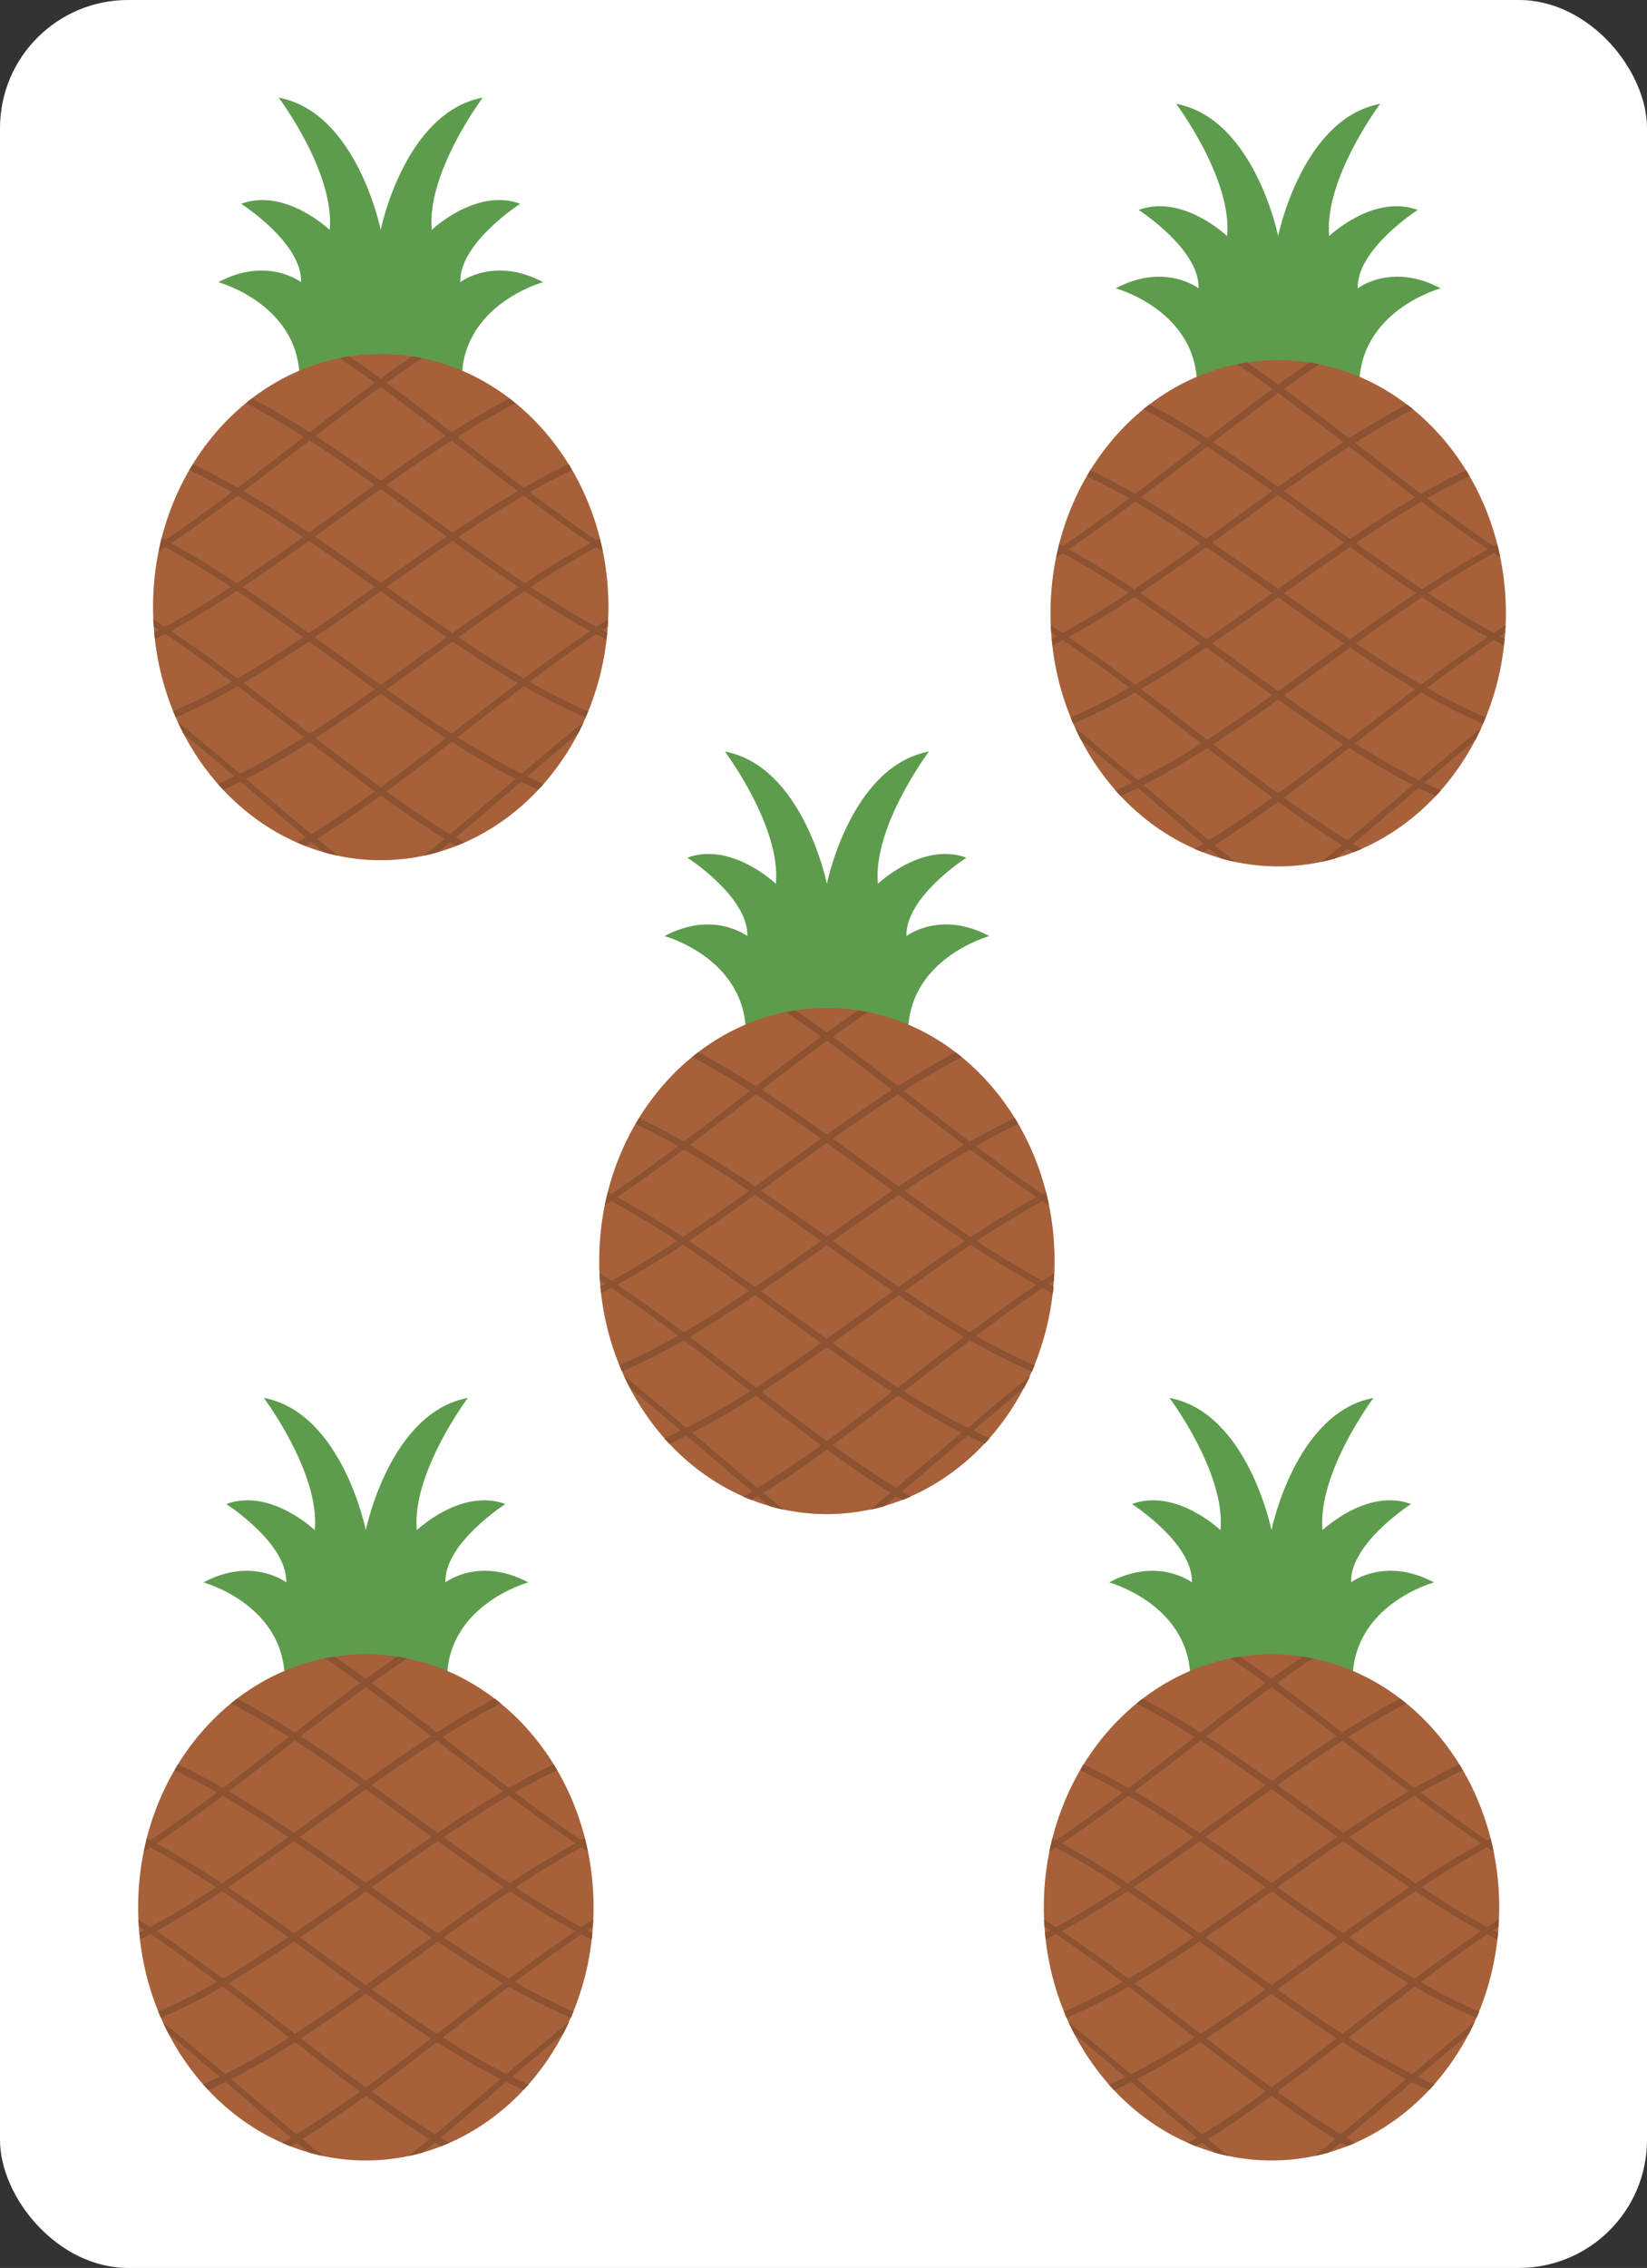 <svg xmlns="http://www.w3.org/2000/svg" viewBox="0 0 643 885"><rect x="0" y="0" width="643" height="885" fill="#333333" stroke="none"/><defs><style>.cls-1{isolation:isolate;}.cls-2{fill:#fff;}.cls-3,.cls-4{fill:#5d9c4d;}.cls-4,.cls-6{opacity:0.3;mix-blend-mode:multiply;}.cls-5,.cls-6{fill:#a6613a;}.cls-7{fill:none;}.cls-8{fill:#8c5231;}</style></defs><title>pineapple_5</title><g class="cls-1"><g id="레이어_1" data-name="레이어 1"><rect class="cls-2" width="643" height="885" rx="50"/><g id="_5개" data-name="5개"><path class="cls-3" d="M179.7,110.11c-.48-15.3,23.41-30.59,23.41-30.59-17.2-6.37-34.56,10.19-34.56,10.19-2.07-22.3,19.91-51.61,19.91-51.61-30.59,5.74-39.83,51.61-39.83,51.61s-9.24-45.87-39.82-51.61c0,0,22,29.31,19.9,51.61,0,0-17.36-16.56-34.56-10.19,0,0,23.89,15.29,23.41,30.59,0,0-13.21-10.19-32.33,0,0,0,32.82,8.92,31.7,39.5h63.4c-1.12-30.58,31.7-39.5,31.7-39.5C192.91,99.92,179.7,110.11,179.7,110.11Z"/><path class="cls-4" d="M212,110.11c-14.57-7.77-25.7-3.7-30.18-1.33a106.88,106.88,0,0,1-29.14,40.83h27.62C179.21,119,212,110.11,212,110.11Z"/><path class="cls-5" d="M237.52,236.9c0,54.55-39.8,98.77-88.89,98.77S59.75,291.45,59.75,236.9s39.79-98.76,88.88-98.76S237.52,182.36,237.52,236.9Z"/><path class="cls-6" d="M223.34,183.42a102.47,102.47,0,0,1,2.87,23.94c0,57.19-47.72,104.91-104.91,104.91a102.29,102.29,0,0,1-36.59-6.78c16.16,18.6,38.82,30.18,63.92,30.18,49.09,0,88.89-44.22,88.89-98.77A106.29,106.29,0,0,0,223.34,183.42Z"/><path class="cls-7" d="M146.36,189.22c-8.55-6.07-17-11.94-25.46-17.35-8.57,6.6-17.2,13.28-25.85,19.78,8.45,4.95,17,10.45,25.54,16.23C129.2,201.66,137.81,195.35,146.36,189.22Z"/><path class="cls-7" d="M174.09,170.13c-8.56-6.58-17.05-13-25.46-19.15-8.4,6.1-16.9,12.57-25.46,19.15,8.42,5.45,16.91,11.36,25.46,17.46C157.18,181.49,165.67,175.58,174.09,170.13Z"/><path class="cls-7" d="M150.86,308.77c8.39,6,16.67,11.68,24.83,16.68,8.42-7,16.94-14.27,25.54-21.55-8.2-4.18-16.51-9.08-24.91-14.46C167.76,296.07,159.26,302.6,150.86,308.77Z"/><path class="cls-7" d="M176.67,207.88c8.56-5.78,17.09-11.28,25.54-16.23-8.65-6.5-17.28-13.18-25.85-19.78-8.42,5.41-16.92,11.28-25.46,17.35C159.46,195.35,168.06,201.66,176.67,207.88Z"/><path class="cls-7" d="M202.54,229.07c-8.61-5.73-17.24-11.82-25.85-18-8.57,5.82-17.18,11.9-25.78,18,8.6,6.1,17.21,12.19,25.78,18C185.3,240.88,193.93,234.8,202.54,229.07Z"/><path class="cls-7" d="M148.63,270.54c-8.55,6.1-17,12-25.46,17.47,8.56,6.57,17.06,13,25.46,19.15,8.41-6.11,16.9-12.58,25.46-19.15C165.68,282.55,157.18,276.64,148.63,270.54Z"/><path class="cls-7" d="M96,303.9c8.6,7.28,17.12,14.55,25.54,21.55,8.16-5,16.45-10.65,24.83-16.68-8.4-6.17-16.9-12.7-25.46-19.33C112.54,294.82,104.23,299.72,96,303.9Z"/><path class="cls-7" d="M118.3,209.53c-8.56-5.77-17.09-11.24-25.54-16.15-8.66,6.47-17.33,12.75-26,18.58,8.51,4.65,17.08,9.93,25.68,15.6C101.05,221.83,109.68,215.73,118.3,209.53Z"/><path class="cls-7" d="M146.36,268.92c-8.55-6.14-17.16-12.45-25.77-18.66C112,256,103.5,261.53,95.05,266.48c8.65,6.51,17.28,13.19,25.85,19.78C129.32,280.85,137.81,275,146.36,268.92Z"/><path class="cls-7" d="M92.44,230.58c-8.6,5.66-17.17,10.95-25.68,15.59,8.67,5.83,17.34,12.12,26,18.59,8.45-4.92,17-10.39,25.54-16.15C109.68,242.4,101.05,236.31,92.44,230.58Z"/><path class="cls-7" d="M94.72,229.07c8.61,5.73,17.24,11.81,25.85,18,8.57-5.81,17.18-11.9,25.78-18-8.6-6.11-17.21-12.19-25.78-18C112,217.25,103.33,223.34,94.72,229.07Z"/><path class="cls-7" d="M204.82,227.56c8.59-5.67,17.17-10.95,25.68-15.6-8.66-5.83-17.34-12.11-26-18.58-8.46,4.91-17,10.38-25.55,16.15C187.58,215.73,196.21,221.83,204.82,227.56Z"/><path class="cls-7" d="M174.4,209.42c-8.61-6.2-17.21-12.49-25.77-18.59-8.55,6.1-17.16,12.39-25.77,18.59,8.57,5.83,17.17,11.93,25.77,18C157.23,221.35,165.83,215.25,174.4,209.42Z"/><path class="cls-7" d="M179,248.61c8.56,5.76,17.09,11.23,25.55,16.15,8.65-6.47,17.33-12.76,26-18.59-8.51-4.64-17.09-9.93-25.68-15.59C196.21,236.31,187.58,242.4,179,248.61Z"/><path class="cls-7" d="M150.9,268.92c8.54,6.07,17,11.93,25.46,17.34,8.57-6.59,17.2-13.27,25.85-19.78-8.45-5-17-10.44-25.54-16.22C168.06,256.47,159.46,262.78,150.9,268.92Z"/><path class="cls-7" d="M174.4,248.71c-8.57-5.83-17.17-11.92-25.77-18-8.6,6.1-17.2,12.19-25.77,18,8.61,6.21,17.22,12.49,25.77,18.59C157.19,261.2,165.79,254.92,174.4,248.71Z"/><path class="cls-8" d="M237.41,241.64c-1.53,1-3.07,2-4.61,3-8.52-4.63-17.1-9.91-25.7-15.57,8.6-5.66,17.18-10.94,25.7-15.57.84.56,1.68,1.09,2.52,1.64-.35-1.72-.74-3.43-1.16-5.11l-1.4.72c-8.67-5.85-17.35-12.16-26-18.67q8.34-4.76,16.58-8.67c-.44-.76-.88-1.53-1.34-2.27-5.81,2.74-11.66,5.83-17.54,9.21-8.66-6.54-17.29-13.26-25.86-19.9,7.64-4.85,15.21-9.26,22.68-13.12-.77-.63-1.56-1.25-2.36-1.86-7.45,3.9-15,8.35-22.59,13.22-8.56-6.63-17.06-13.16-25.46-19.32q6.94-5,13.81-9.59-1.89-.39-3.81-.69-6.08,4.17-12.23,8.65-6.15-4.47-12.23-8.65c-1.28.2-2.55.43-3.8.69q6.85,4.58,13.8,9.59c-8.4,6.16-16.9,12.69-25.46,19.32-7.61-4.87-15.14-9.32-22.59-13.22-.8.61-1.58,1.23-2.36,1.86,7.47,3.86,15,8.27,22.68,13.12-8.57,6.64-17.2,13.36-25.86,19.9-5.88-3.38-11.73-6.47-17.54-9.21-.45.74-.9,1.51-1.34,2.27q8.23,3.9,16.59,8.67c-8.66,6.51-17.35,12.82-26,18.67L63.11,210c-.43,1.68-.82,3.39-1.18,5.11.85-.55,1.69-1.08,2.53-1.64,8.52,4.63,17.1,9.91,25.7,15.57C81.56,234.73,73,240,64.46,244.64c-1.54-1-3.07-2-4.61-3,0,.93.11,1.86.18,2.79l2.17,1.42-2,1c.08.87.2,1.72.3,2.58,1.33-.68,2.67-1.36,4-2.07,8.67,5.85,17.36,12.15,26,18.66a225,225,0,0,1-22.89,11.52c.33.81.65,1.62,1,2.42a227.65,227.65,0,0,0,24.18-12.21c8.66,6.54,17.29,13.26,25.86,19.91A286.6,286.6,0,0,1,93.75,302c-8-6.81-16.16-13.61-24.3-20.19.7,1.52,1.44,3,2.2,4.5C78.33,291.77,85,297.4,91.58,303c-2.15,1.05-4.3,2-6.43,3,.64.73,1.3,1.45,2,2.15,2.24-1,4.49-2,6.75-3.16,8.6,7.35,17.13,14.69,25.55,21.78-1.14.68-2.27,1.34-3.41,2q1.57.69,3.18,1.32c.82-.49,1.63-.95,2.45-1.45l4.69,3.89c1.82.52,3.67,1,5.53,1.36-2.67-2.17-5.35-4.35-8.06-6.59,8.16-5.08,16.45-10.8,24.84-16.91,8.38,6.11,16.68,11.83,24.84,16.91-2.7,2.24-5.38,4.42-8.06,6.59,1.86-.4,3.71-.84,5.53-1.36l4.69-3.89c.82.5,1.63,1,2.45,1.45q1.6-.63,3.18-1.32c-1.14-.66-2.27-1.32-3.41-2,8.42-7.09,17-14.43,25.55-21.78,2.26,1.11,4.51,2.17,6.75,3.16.66-.7,1.32-1.42,2-2.15q-3.2-1.39-6.43-3c6.61-5.63,13.25-11.26,19.93-16.76q1.15-2.22,2.2-4.5c-8.14,6.58-16.25,13.38-24.3,20.19a286.6,286.6,0,0,1-24.92-14.27c8.57-6.65,17.2-13.37,25.86-19.91A226.71,226.71,0,0,0,228.63,280c.35-.8.67-1.61,1-2.42a224.88,224.88,0,0,1-22.88-11.52c8.65-6.51,17.34-12.81,26-18.66,1.34.71,2.68,1.39,4,2.07.09-.86.21-1.71.29-2.58l-2-1,2.17-1.42C237.29,243.5,237.37,242.57,237.41,241.64Zm-32.9-48.26c8.65,6.47,17.33,12.75,26,18.58-8.51,4.65-17.09,9.93-25.68,15.6-8.61-5.73-17.24-11.83-25.86-18C187.52,203.76,196.05,198.29,204.51,193.38Zm-58.16,35.69c-8.6,6.1-17.21,12.19-25.78,18-8.61-6.19-17.24-12.27-25.85-18,8.61-5.73,17.24-11.82,25.85-18C129.14,216.88,137.75,223,146.35,229.07Zm-23.49-19.65c8.61-6.2,17.22-12.49,25.77-18.59,8.56,6.1,17.16,12.39,25.77,18.59-8.57,5.83-17.17,11.93-25.77,18C140,221.35,131.43,215.25,122.86,209.42Zm25.77,21.27c8.6,6.1,17.2,12.19,25.77,18-8.61,6.21-17.21,12.49-25.77,18.59-8.55-6.1-17.16-12.38-25.77-18.59C131.43,242.88,140,236.79,148.63,230.69Zm2.28-1.62c8.6-6.11,17.21-12.19,25.78-18,8.61,6.19,17.24,12.28,25.85,18-8.61,5.73-17.24,11.81-25.85,18C168.12,241.26,159.51,235.17,150.91,229.07Zm25.45-57.2c8.57,6.6,17.2,13.28,25.85,19.78-8.45,4.95-17,10.45-25.54,16.23-8.61-6.22-17.21-12.53-25.77-18.66C159.44,183.15,167.94,177.28,176.36,171.87ZM148.63,151c8.41,6.1,16.9,12.57,25.46,19.15-8.42,5.45-16.91,11.36-25.46,17.46-8.55-6.1-17-12-25.46-17.46C131.73,163.55,140.23,157.08,148.63,151ZM120.9,171.87c8.42,5.41,16.91,11.28,25.46,17.35-8.55,6.13-17.16,12.44-25.77,18.66C112,202.1,103.5,196.6,95.05,191.65,103.7,185.15,112.33,178.47,120.9,171.87ZM66.76,212c8.67-5.83,17.34-12.11,26-18.58,8.45,4.91,17,10.38,25.54,16.15-8.62,6.2-17.25,12.3-25.86,18C83.84,221.89,75.27,216.61,66.76,212Zm26,52.8c-8.66-6.47-17.33-12.76-26-18.59,8.51-4.64,17.08-9.93,25.68-15.59,8.61,5.73,17.24,11.82,25.86,18C109.74,254.37,101.21,259.84,92.76,264.76Zm2.29,1.72c8.45-5,17-10.44,25.54-16.22,8.61,6.21,17.22,12.52,25.77,18.66-8.55,6.07-17,11.93-25.46,17.34C112.33,279.67,103.7,273,95.05,266.48Zm26.52,59c-8.42-7-16.94-14.27-25.54-21.55,8.2-4.18,16.51-9.08,24.91-14.46,8.56,6.63,17.06,13.16,25.46,19.33C138,314.8,129.73,320.45,121.57,325.45Zm1.6-37.44c8.42-5.46,16.91-11.37,25.46-17.47,8.55,6.1,17.05,12,25.46,17.47-8.56,6.57-17.05,13-25.46,19.15C140.23,301.05,131.73,294.58,123.17,288Zm78.06,15.89c-8.6,7.28-17.12,14.55-25.54,21.55-8.16-5-16.44-10.65-24.83-16.68,8.4-6.17,16.9-12.7,25.46-19.33C184.72,294.82,193,299.72,201.23,303.9Zm-24.87-17.64c-8.42-5.41-16.92-11.27-25.46-17.34,8.56-6.14,17.16-12.45,25.77-18.66,8.56,5.78,17.09,11.27,25.54,16.22C193.56,273,184.93,279.67,176.36,286.26Zm28.15-21.5c-8.46-4.92-17-10.39-25.55-16.15,8.62-6.21,17.25-12.3,25.86-18,8.59,5.66,17.17,10.95,25.68,15.59C221.84,252,213.16,258.29,204.51,264.76Z"/><path class="cls-3" d="M530.07,112.51c-.47-15.29,23.41-30.58,23.41-30.58-17.2-6.38-34.56,10.19-34.56,10.19-2.07-22.3,19.91-51.61,19.91-51.61C508.25,46.25,499,92.12,499,92.12s-9.25-45.87-39.83-51.61c0,0,22,29.31,19.91,51.61,0,0-17.36-16.57-34.56-10.19,0,0,23.88,15.29,23.41,30.58,0,0-13.22-10.19-32.33,0,0,0,32.81,8.92,31.7,39.51h63.4c-1.12-30.59,31.7-39.51,31.7-39.51C543.29,102.32,530.07,112.51,530.07,112.51Z"/><path class="cls-4" d="M562.41,112.51c-14.57-7.76-25.7-3.7-30.18-1.32A107.06,107.06,0,0,1,503.08,152h27.63C529.59,121.43,562.41,112.51,562.41,112.51Z"/><path class="cls-5" d="M587.89,239.31c0,54.55-39.8,98.76-88.88,98.76s-88.89-44.21-88.89-98.76,39.8-98.77,88.89-98.77S587.89,184.76,587.89,239.31Z"/><path class="cls-6" d="M573.71,185.82a102,102,0,0,1,2.88,24c0,57.18-47.73,104.91-104.91,104.91a102.39,102.39,0,0,1-36.6-6.79c16.17,18.6,38.82,30.18,63.93,30.18,49.08,0,88.88-44.21,88.88-98.76A106.32,106.32,0,0,0,573.71,185.82Z"/><path class="cls-7" d="M496.74,191.62c-8.55-6.07-17.05-11.93-25.47-17.34-8.56,6.59-17.19,13.27-25.84,19.78,8.45,4.95,17,10.44,25.53,16.22C479.58,204.06,488.18,197.76,496.74,191.62Z"/><path class="cls-7" d="M524.46,172.53c-8.56-6.57-17.05-13-25.45-19.15-8.41,6.11-16.9,12.58-25.46,19.15C482,178,490.46,183.9,499,190,507.55,183.9,516.05,178,524.46,172.53Z"/><path class="cls-7" d="M501.23,311.17c8.39,6,16.68,11.68,24.84,16.69,8.42-7,16.94-14.27,25.54-21.56-8.2-4.17-16.52-9.08-24.92-14.45C518.13,298.48,509.64,305,501.23,311.17Z"/><path class="cls-7" d="M527.05,210.28c8.56-5.78,17.08-11.27,25.53-16.22-8.65-6.51-17.27-13.19-25.84-19.78-8.42,5.41-16.92,11.27-25.47,17.34C509.83,197.76,518.43,204.06,527.05,210.28Z"/><path class="cls-7" d="M552.91,231.47c-8.6-5.73-17.23-11.82-25.85-18-8.57,5.81-17.17,11.9-25.77,18,8.6,6.1,17.2,12.19,25.77,18C535.68,243.29,544.31,237.2,552.91,231.47Z"/><path class="cls-7" d="M499,273c-8.55,6.1-17.05,12-25.46,17.46,8.56,6.58,17.05,13,25.46,19.15,8.4-6.1,16.89-12.57,25.45-19.15C516.05,285,507.55,279.05,499,273Z"/><path class="cls-7" d="M446.41,306.3c8.59,7.29,17.11,14.56,25.53,21.56,8.16-5,16.45-10.65,24.84-16.69-8.41-6.17-16.9-12.69-25.46-19.32C462.92,297.22,454.6,302.13,446.41,306.3Z"/><path class="cls-7" d="M468.68,211.93c-8.57-5.76-17.09-11.23-25.55-16.15-8.66,6.47-17.33,12.76-26,18.59,8.52,4.64,17.09,9.93,25.69,15.59C451.43,224.23,460.06,218.14,468.68,211.93Z"/><path class="cls-7" d="M496.74,271.32c-8.56-6.13-17.16-12.44-25.78-18.66-8.56,5.78-17.08,11.28-25.53,16.23,8.65,6.5,17.28,13.18,25.84,19.78C479.69,283.26,488.19,277.39,496.74,271.32Z"/><path class="cls-7" d="M442.82,233c-8.6,5.67-17.17,11-25.69,15.6,8.67,5.83,17.34,12.11,26,18.58,8.46-4.92,17-10.38,25.55-16.15C460.06,244.81,451.43,238.71,442.82,233Z"/><path class="cls-7" d="M445.1,231.47c8.61,5.73,17.23,11.82,25.85,18,8.57-5.82,17.17-11.91,25.77-18-8.6-6.1-17.2-12.19-25.77-18C462.33,219.65,453.71,225.74,445.1,231.47Z"/><path class="cls-7" d="M555.19,230c8.6-5.66,17.17-11,25.69-15.59-8.67-5.83-17.34-12.12-26-18.59-8.46,4.92-17,10.39-25.55,16.15C538,218.14,546.58,224.23,555.19,230Z"/><path class="cls-7" d="M524.78,211.82c-8.62-6.2-17.22-12.48-25.77-18.58-8.56,6.1-17.16,12.38-25.78,18.58,8.57,5.84,17.17,11.93,25.78,18C507.61,223.75,516.21,217.66,524.78,211.82Z"/><path class="cls-7" d="M529.33,251c8.57,5.77,17.09,11.23,25.55,16.15,8.66-6.47,17.33-12.75,26-18.58-8.52-4.65-17.09-9.93-25.69-15.6C546.58,238.71,538,244.81,529.33,251Z"/><path class="cls-7" d="M501.27,271.32c8.55,6.07,17.05,11.94,25.47,17.35,8.57-6.6,17.19-13.28,25.84-19.78-8.45-4.95-17-10.45-25.53-16.23C518.43,258.88,509.83,265.19,501.27,271.32Z"/><path class="cls-7" d="M524.78,251.12c-8.57-5.83-17.17-11.93-25.77-18-8.61,6.1-17.21,12.2-25.78,18,8.62,6.2,17.22,12.48,25.78,18.59C507.56,263.6,516.16,257.32,524.78,251.12Z"/><path class="cls-8" d="M587.78,244c-1.53,1-3.07,2-4.6,3-8.52-4.63-17.1-9.91-25.71-15.57,8.61-5.66,17.19-10.94,25.71-15.57.84.56,1.68,1.1,2.52,1.64q-.53-2.58-1.17-5.11c-.46.25-.93.47-1.39.72-8.68-5.85-17.36-12.15-26-18.66q8.34-4.77,16.59-8.68c-.45-.76-.89-1.52-1.35-2.27q-8.7,4.13-17.54,9.22c-8.65-6.54-17.28-13.26-25.85-19.91,7.64-4.84,15.2-9.25,22.68-13.11-.78-.64-1.57-1.26-2.36-1.87-7.45,3.9-15,8.35-22.6,13.22-8.56-6.62-17.05-13.15-25.46-19.32,4.64-3.33,9.24-6.54,13.81-9.59-1.26-.26-2.53-.49-3.8-.68q-6.09,4.16-12.23,8.65-6.17-4.49-12.24-8.65c-1.27.19-2.54.42-3.8.68,4.57,3,9.17,6.26,13.81,9.59-8.41,6.17-16.9,12.7-25.46,19.32-7.61-4.87-15.15-9.32-22.59-13.22-.8.61-1.59,1.23-2.37,1.87,7.48,3.86,15,8.27,22.68,13.11-8.57,6.65-17.2,13.37-25.85,19.91q-8.83-5.08-17.54-9.22c-.46.75-.9,1.51-1.34,2.27q8.24,3.91,16.58,8.68c-8.66,6.51-17.34,12.81-26,18.66-.46-.25-.92-.47-1.39-.72q-.64,2.53-1.17,5.11c.84-.54,1.68-1.08,2.52-1.64,8.53,4.63,17.11,9.91,25.71,15.57-8.6,5.66-17.18,10.94-25.71,15.57-1.53-1-3.07-2-4.6-3,0,.94.11,1.86.17,2.79l2.18,1.42c-.67.36-1.34.69-2,1,.08.87.19,1.72.29,2.58,1.34-.68,2.67-1.35,4-2.06,8.68,5.84,17.36,12.15,26,18.66A226.83,226.83,0,0,1,418,280c.33.81.65,1.63,1,2.43a229.56,229.56,0,0,0,24.18-12.21c8.65,6.54,17.28,13.26,25.85,19.9a286.63,286.63,0,0,1-24.91,14.28c-8.05-6.81-16.16-13.61-24.3-20.2q1.05,2.28,2.2,4.5c6.67,5.5,13.32,11.13,19.92,16.77q-3.22,1.56-6.43,3c.65.73,1.3,1.44,2,2.15,2.24-1,4.49-2.05,6.75-3.17,8.6,7.35,17.12,14.7,25.54,21.78-1.14.68-2.27,1.35-3.4,2,1.05.47,2.1.91,3.17,1.32.82-.48,1.64-.95,2.46-1.45l4.69,3.89c1.82.53,3.66,1,5.53,1.36q-4-3.24-8.06-6.58c8.16-5.09,16.45-10.81,24.84-16.91,8.38,6.1,16.67,11.82,24.83,16.91q-4.05,3.35-8.05,6.58c1.86-.39,3.7-.83,5.52-1.36,1.57-1.29,3.12-2.58,4.69-3.89.83.5,1.64,1,2.46,1.45,1.07-.41,2.12-.85,3.17-1.32-1.13-.65-2.26-1.32-3.4-2,8.42-7.08,16.95-14.43,25.55-21.78,2.26,1.12,4.5,2.17,6.75,3.17.66-.71,1.31-1.42,2-2.15q-3.21-1.41-6.43-3c6.6-5.64,13.25-11.27,19.92-16.77q1.15-2.22,2.21-4.5c-8.15,6.59-16.25,13.39-24.3,20.2A286.77,286.77,0,0,1,529,290.09c8.57-6.64,17.2-13.36,25.85-19.9A229.56,229.56,0,0,0,579,282.4c.35-.8.67-1.62,1-2.43a227.89,227.89,0,0,1-22.88-11.51c8.66-6.51,17.34-12.82,26-18.66,1.34.71,2.68,1.38,4,2.06.1-.86.21-1.71.29-2.58-.67-.34-1.34-.67-2-1l2.17-1.42C587.67,245.9,587.75,245,587.78,244Zm-32.9-48.26c8.66,6.47,17.33,12.76,26,18.59-8.52,4.64-17.09,9.93-25.69,15.59-8.61-5.73-17.24-11.82-25.86-18C537.9,206.17,546.42,200.7,554.88,195.78Zm-58.16,35.69c-8.6,6.1-17.2,12.19-25.77,18-8.62-6.19-17.24-12.28-25.85-18,8.61-5.73,17.23-11.82,25.85-18C479.52,219.28,488.12,225.37,496.72,231.47Zm-23.49-19.65c8.62-6.2,17.22-12.48,25.78-18.58,8.55,6.1,17.15,12.38,25.77,18.58-8.57,5.84-17.17,11.93-25.77,18C490.4,223.75,481.8,217.66,473.23,211.82ZM499,233.09c8.6,6.1,17.2,12.2,25.77,18-8.62,6.2-17.22,12.48-25.77,18.59-8.56-6.11-17.16-12.39-25.78-18.59C481.8,245.29,490.4,239.19,499,233.09Zm2.28-1.62c8.6-6.1,17.2-12.19,25.77-18,8.62,6.18,17.25,12.27,25.85,18-8.6,5.73-17.23,11.82-25.85,18C518.49,243.66,509.89,237.57,501.29,231.47Zm25.45-57.19c8.57,6.59,17.19,13.27,25.84,19.78-8.45,4.95-17,10.44-25.53,16.22-8.62-6.22-17.22-12.52-25.78-18.66C509.82,185.55,518.32,179.69,526.74,174.28ZM499,153.38c8.4,6.11,16.89,12.58,25.45,19.15C516.05,178,507.55,183.9,499,190c-8.55-6.1-17.05-12-25.46-17.47C482.11,166,490.6,159.49,499,153.38Zm-27.74,20.9c8.42,5.41,16.92,11.27,25.47,17.34-8.56,6.14-17.16,12.44-25.78,18.66-8.56-5.78-17.08-11.27-25.53-16.22C454.08,187.55,462.71,180.87,471.27,174.28Zm-54.14,40.09c8.67-5.83,17.34-12.12,26-18.59,8.46,4.92,17,10.39,25.55,16.15-8.62,6.21-17.25,12.3-25.86,18C434.22,224.3,425.65,219,417.13,214.37Zm26,52.79c-8.66-6.47-17.33-12.75-26-18.58,8.52-4.65,17.09-9.93,25.69-15.6,8.61,5.73,17.24,11.83,25.86,18C460.11,256.78,451.59,262.24,443.13,267.16Zm2.3,1.73c8.45-4.95,17-10.45,25.53-16.23,8.62,6.22,17.22,12.53,25.78,18.66-8.55,6.07-17.05,11.94-25.47,17.35C462.71,282.07,454.08,275.39,445.43,268.89Zm26.51,59c-8.42-7-16.94-14.27-25.53-21.56,8.19-4.17,16.51-9.08,24.91-14.45,8.56,6.63,17.05,13.15,25.46,19.32C488.39,317.21,480.1,322.85,471.94,327.86Zm1.61-37.45C482,285,490.46,279.05,499,273c8.54,6.1,17,12,25.45,17.46-8.56,6.58-17.05,13-25.45,19.15C490.6,303.46,482.11,297,473.55,290.41Zm78.06,15.89c-8.6,7.29-17.12,14.56-25.54,21.56-8.16-5-16.45-10.65-24.84-16.69,8.41-6.17,16.9-12.69,25.46-19.32C535.09,297.22,543.41,302.13,551.61,306.3Zm-24.87-17.63c-8.42-5.41-16.92-11.28-25.47-17.35,8.56-6.13,17.16-12.44,25.78-18.66,8.56,5.78,17.08,11.28,25.53,16.23C543.93,275.39,535.31,282.07,526.74,288.67Zm28.14-21.51c-8.46-4.92-17-10.38-25.55-16.15,8.62-6.2,17.25-12.3,25.86-18,8.6,5.67,17.17,11,25.69,15.6C572.21,254.41,563.54,260.69,554.88,267.16Z"/><path class="cls-3" d="M173.88,617.49c-.47-15.29,23.42-30.58,23.42-30.58-17.21-6.38-34.57,10.19-34.57,10.19-2.06-22.3,19.92-51.61,19.92-51.61-30.59,5.74-39.83,51.61-39.83,51.61s-9.24-45.87-39.83-51.61c0,0,22,29.31,19.91,51.61,0,0-17.36-16.57-34.56-10.19,0,0,23.89,15.29,23.41,30.58,0,0-13.22-10.19-32.33,0,0,0,32.82,8.92,31.7,39.51h63.4c-1.12-30.59,31.7-39.51,31.7-39.51C187.1,607.3,173.88,617.49,173.88,617.49Z"/><path class="cls-4" d="M206.22,617.49c-14.57-7.76-25.7-3.7-30.18-1.32A106.88,106.88,0,0,1,146.9,657h27.62C173.4,626.41,206.22,617.49,206.22,617.49Z"/><path class="cls-5" d="M231.71,744.29c0,54.55-39.8,98.76-88.89,98.76s-88.89-44.21-88.89-98.76,39.8-98.76,88.89-98.76S231.71,689.74,231.71,744.29Z"/><path class="cls-6" d="M217.52,690.8a102.1,102.1,0,0,1,2.88,24c0,57.19-47.72,104.91-104.91,104.91a102.6,102.6,0,0,1-36.6-6.78c16.17,18.59,38.82,30.17,63.93,30.17,49.09,0,88.89-44.21,88.89-98.76A106.33,106.33,0,0,0,217.52,690.8Z"/><path class="cls-7" d="M140.55,696.6c-8.55-6.07-17-11.93-25.46-17.34-8.57,6.59-17.2,13.27-25.85,19.78,8.45,5,17,10.45,25.53,16.23C123.39,709.05,132,702.74,140.55,696.6Z"/><path class="cls-7" d="M168.28,677.51c-8.56-6.57-17.06-13-25.46-19.14-8.4,6.1-16.9,12.57-25.46,19.14,8.41,5.46,16.91,11.37,25.46,17.47C151.37,688.88,159.86,683,168.28,677.51Z"/><path class="cls-7" d="M145.05,816.15c8.38,6,16.67,11.69,24.83,16.69,8.42-7,16.94-14.27,25.54-21.56-8.2-4.17-16.52-9.07-24.91-14.45C162,803.46,153.45,810,145.05,816.15Z"/><path class="cls-7" d="M170.86,715.27c8.56-5.78,17.08-11.28,25.53-16.23-8.65-6.51-17.27-13.19-25.84-19.78-8.42,5.41-16.92,11.27-25.46,17.34C153.64,702.74,162.24,709.05,170.86,715.27Z"/><path class="cls-7" d="M196.72,736.46c-8.6-5.74-17.23-11.82-25.85-18-8.57,5.82-17.17,11.9-25.77,18,8.6,6.1,17.2,12.18,25.77,18C179.49,748.27,188.12,742.18,196.72,736.46Z"/><path class="cls-7" d="M142.82,777.93c-8.55,6.1-17,12-25.46,17.46,8.56,6.58,17.06,13.05,25.46,19.15,8.4-6.1,16.9-12.57,25.46-19.15C159.87,789.94,151.37,784,142.82,777.93Z"/><path class="cls-7" d="M90.22,811.28c8.59,7.29,17.12,14.56,25.53,21.56,8.17-5,16.46-10.65,24.84-16.69-8.4-6.17-16.9-12.69-25.46-19.32C106.73,802.21,98.42,807.11,90.22,811.28Z"/><path class="cls-7" d="M112.49,716.91c-8.56-5.76-17.09-11.23-25.54-16.15-8.66,6.47-17.34,12.76-26,18.59C69.46,724,78,729.28,86.63,734.94,95.24,729.21,103.87,723.12,112.49,716.91Z"/><path class="cls-7" d="M140.55,776.3c-8.55-6.13-17.16-12.44-25.78-18.66-8.55,5.78-17.08,11.28-25.53,16.23,8.65,6.51,17.28,13.18,25.85,19.78C123.51,788.24,132,782.37,140.55,776.3Z"/><path class="cls-7" d="M86.63,738C78,743.63,69.46,748.91,61,753.56c8.66,5.83,17.34,12.11,26,18.59,8.45-4.92,17-10.39,25.54-16.16C103.87,749.79,95.24,743.69,86.63,738Z"/><path class="cls-7" d="M88.91,736.46c8.61,5.72,17.24,11.81,25.85,18,8.57-5.82,17.17-11.9,25.78-18-8.61-6.11-17.21-12.19-25.78-18C106.15,724.64,97.52,730.72,88.91,736.46Z"/><path class="cls-7" d="M199,734.94c8.6-5.66,17.18-10.94,25.69-15.59-8.67-5.83-17.34-12.12-26-18.59-8.46,4.92-17,10.39-25.54,16.15C181.76,723.12,190.4,729.21,199,734.94Z"/><path class="cls-7" d="M168.59,716.81c-8.61-6.21-17.22-12.49-25.77-18.59-8.56,6.1-17.16,12.38-25.77,18.59,8.56,5.83,17.17,11.92,25.77,18C151.42,728.73,160,722.64,168.59,716.81Z"/><path class="cls-7" d="M173.15,756c8.56,5.77,17.08,11.24,25.54,16.16,8.66-6.48,17.33-12.76,26-18.59-8.51-4.65-17.09-9.93-25.69-15.6C190.4,743.69,181.76,749.79,173.15,756Z"/><path class="cls-7" d="M145.09,776.3c8.54,6.07,17,11.94,25.46,17.35,8.57-6.6,17.19-13.27,25.84-19.78-8.45-5-17-10.45-25.53-16.23C162.24,763.86,153.64,770.17,145.09,776.3Z"/><path class="cls-7" d="M168.59,756.1c-8.57-5.83-17.17-11.93-25.77-18-8.6,6.1-17.21,12.2-25.77,18,8.61,6.21,17.21,12.49,25.77,18.59C151.37,768.59,160,762.31,168.59,756.1Z"/><path class="cls-8" d="M231.59,749c-1.53,1-3.06,2-4.6,3-8.52-4.62-17.1-9.91-25.7-15.56,8.6-5.67,17.18-11,25.7-15.57l2.52,1.64c-.35-1.73-.74-3.43-1.16-5.12-.47.25-.94.47-1.4.72-8.68-5.85-17.36-12.15-26-18.66q8.35-4.77,16.59-8.67c-.45-.77-.89-1.53-1.35-2.28q-8.7,4.13-17.54,9.22c-8.65-6.54-17.28-13.26-25.85-19.91,7.64-4.84,15.21-9.25,22.68-13.11-.78-.64-1.57-1.26-2.36-1.87-7.45,3.91-15,8.36-22.59,13.23-8.56-6.63-17.06-13.16-25.46-19.33q6.94-5,13.81-9.59c-1.26-.25-2.53-.48-3.81-.68q-6.08,4.15-12.23,8.65-6.15-4.49-12.23-8.65c-1.28.2-2.55.43-3.81.68q6.85,4.59,13.81,9.59c-8.4,6.17-16.9,12.7-25.46,19.33-7.61-4.87-15.14-9.32-22.59-13.23-.8.61-1.59,1.23-2.37,1.87,7.48,3.86,15,8.27,22.69,13.11-8.57,6.65-17.2,13.37-25.86,19.91q-8.82-5.09-17.54-9.22c-.46.75-.9,1.51-1.34,2.28q8.23,3.9,16.59,8.67c-8.67,6.51-17.35,12.81-26,18.66l-1.4-.72c-.43,1.69-.82,3.39-1.17,5.12l2.53-1.64c8.52,4.62,17.1,9.9,25.7,15.57-8.6,5.65-17.18,10.94-25.7,15.56-1.54-1-3.08-2-4.61-3,0,.93.11,1.86.17,2.78l2.18,1.42c-.67.36-1.34.69-2,1,.08.86.2,1.72.29,2.58,1.34-.68,2.68-1.36,4-2.07,8.67,5.84,17.35,12.15,26,18.66A230.29,230.29,0,0,1,61.82,785c.33.8.65,1.62,1,2.42A229.56,229.56,0,0,0,87,775.17c8.66,6.54,17.29,13.26,25.86,19.9a285.66,285.66,0,0,1-24.92,14.28c-8-6.81-16.16-13.61-24.3-20.2q1,2.28,2.2,4.5c6.67,5.51,13.32,11.13,19.93,16.77-2.16,1.05-4.3,2-6.44,3,.65.73,1.31,1.44,2,2.15,2.24-1,4.49-2,6.75-3.17,8.6,7.35,17.12,14.7,25.54,21.78-1.13.68-2.27,1.35-3.4,2q1.57.69,3.18,1.32c.82-.49,1.63-1,2.45-1.46l4.69,3.9c1.82.52,3.67,1,5.53,1.35q-4-3.24-8.06-6.58c8.16-5.08,16.45-10.81,24.84-16.91,8.38,6.1,16.67,11.83,24.83,16.91q-4,3.34-8.05,6.58c1.86-.39,3.71-.83,5.53-1.35l4.68-3.9c.83.51,1.64,1,2.46,1.46,1.07-.42,2.12-.86,3.17-1.32l-3.4-2c8.42-7.08,17-14.43,25.55-21.78,2.26,1.12,4.51,2.17,6.75,3.17.66-.71,1.32-1.42,2-2.15q-3.21-1.39-6.43-3c6.61-5.64,13.25-11.26,19.93-16.77.76-1.48,1.5-3,2.2-4.5-8.14,6.59-16.25,13.39-24.3,20.2a284.2,284.2,0,0,1-24.92-14.28c8.57-6.64,17.2-13.36,25.85-19.9a230.53,230.53,0,0,0,24.18,12.21c.35-.8.67-1.62,1-2.42a231.25,231.25,0,0,1-22.88-11.52c8.66-6.51,17.34-12.82,26-18.66,1.34.71,2.68,1.39,4,2.07.1-.86.21-1.72.29-2.58-.66-.35-1.34-.68-2-1l2.17-1.42C231.48,750.89,231.56,750,231.59,749Zm-32.9-48.27c8.66,6.47,17.33,12.76,26,18.59-8.51,4.65-17.09,9.93-25.69,15.59-8.6-5.73-17.24-11.82-25.85-18C181.71,711.15,190.23,705.68,198.69,700.76Zm-58.15,35.7c-8.61,6.1-17.21,12.18-25.78,18-8.61-6.19-17.24-12.28-25.85-18,8.61-5.74,17.24-11.82,25.85-18C123.33,724.27,131.93,730.35,140.54,736.46Zm-23.49-19.65c8.61-6.21,17.21-12.49,25.77-18.59,8.55,6.1,17.16,12.38,25.77,18.59-8.57,5.83-17.17,11.92-25.77,18C134.22,728.73,125.61,722.64,117.05,716.81Zm25.77,21.26c8.6,6.1,17.2,12.2,25.77,18-8.61,6.21-17.22,12.49-25.77,18.59-8.56-6.1-17.16-12.38-25.77-18.59C125.61,750.27,134.22,744.17,142.82,738.07Zm2.28-1.61c8.6-6.11,17.2-12.19,25.77-18,8.62,6.19,17.25,12.27,25.85,18-8.6,5.72-17.23,11.81-25.85,18C162.3,748.64,153.7,742.56,145.1,736.46Zm25.45-57.2c8.57,6.59,17.19,13.27,25.84,19.78-8.45,5-17,10.45-25.53,16.23-8.62-6.22-17.22-12.53-25.77-18.67C153.63,690.53,162.13,684.67,170.55,679.26Zm-27.73-20.89c8.4,6.1,16.9,12.57,25.46,19.14-8.42,5.46-16.91,11.37-25.46,17.47-8.55-6.1-17-12-25.46-17.47C125.92,670.94,134.42,664.47,142.82,658.37Zm-27.73,20.89c8.42,5.41,16.91,11.27,25.46,17.34-8.55,6.14-17.16,12.45-25.78,18.67C106.22,709.49,97.69,704,89.24,699,97.89,692.53,106.52,685.85,115.09,679.26ZM61,719.35c8.66-5.83,17.34-12.12,26-18.59,8.45,4.92,17,10.39,25.54,16.15-8.62,6.21-17.25,12.3-25.86,18C78,729.28,69.46,724,61,719.35Zm26,52.8c-8.66-6.48-17.34-12.76-26-18.59,8.51-4.65,17.08-9.93,25.68-15.6,8.61,5.73,17.24,11.83,25.86,18C103.93,761.76,95.4,767.23,87,772.15Zm2.29,1.72c8.45-5,17-10.45,25.53-16.23,8.62,6.22,17.23,12.53,25.78,18.66-8.55,6.07-17,11.94-25.46,17.35C106.52,787.05,97.89,780.38,89.24,773.87Zm26.51,59c-8.41-7-16.94-14.27-25.53-21.56,8.2-4.17,16.51-9.07,24.91-14.45,8.56,6.63,17.06,13.15,25.46,19.32C132.21,822.19,123.92,827.84,115.75,832.84Zm1.61-37.45c8.41-5.45,16.91-11.36,25.46-17.46,8.55,6.1,17.05,12,25.46,17.46-8.56,6.58-17.06,13.05-25.46,19.15C134.42,808.44,125.92,802,117.36,795.39Zm78.06,15.89c-8.6,7.29-17.12,14.56-25.54,21.56-8.16-5-16.45-10.65-24.83-16.69,8.4-6.17,16.9-12.69,25.46-19.32C178.9,802.21,187.22,807.11,195.42,811.28Zm-24.87-17.63c-8.42-5.41-16.92-11.28-25.46-17.35,8.55-6.13,17.15-12.44,25.77-18.66,8.56,5.78,17.08,11.28,25.53,16.23C187.74,780.38,179.12,787.05,170.55,793.65Zm28.14-21.5c-8.46-4.92-17-10.39-25.54-16.16,8.61-6.2,17.25-12.3,25.85-18,8.6,5.67,17.18,10.95,25.69,15.6C216,759.39,207.35,765.67,198.69,772.15Z"/><path class="cls-3" d="M527.46,617.49c-.47-15.29,23.42-30.58,23.42-30.58-17.2-6.38-34.56,10.19-34.56,10.19-2.07-22.3,19.91-51.61,19.91-51.61-30.59,5.74-39.83,51.61-39.83,51.61s-9.24-45.87-39.83-51.61c0,0,22,29.31,19.91,51.61,0,0-17.36-16.57-34.56-10.19,0,0,23.89,15.29,23.41,30.58,0,0-13.21-10.19-32.33,0,0,0,32.82,8.92,31.7,39.51h63.4c-1.12-30.59,31.7-39.51,31.7-39.51C540.68,607.3,527.46,617.49,527.46,617.49Z"/><path class="cls-4" d="M559.8,617.49c-14.57-7.76-25.7-3.7-30.18-1.32A106.88,106.88,0,0,1,500.48,657H528.1C527,626.41,559.8,617.49,559.8,617.49Z"/><path class="cls-5" d="M585.29,744.29c0,54.55-39.8,98.76-88.89,98.76s-88.89-44.21-88.89-98.76,39.8-98.76,88.89-98.76S585.29,689.74,585.29,744.29Z"/><path class="cls-6" d="M571.1,690.8a102.1,102.1,0,0,1,2.88,24c0,57.19-47.72,104.91-104.91,104.91a102.51,102.51,0,0,1-36.59-6.78c16.16,18.59,38.82,30.17,63.92,30.17,49.09,0,88.89-44.21,88.89-98.76A106.33,106.33,0,0,0,571.1,690.8Z"/><path class="cls-7" d="M494.13,696.6c-8.55-6.07-17-11.93-25.46-17.34-8.57,6.59-17.2,13.27-25.85,19.78,8.45,5,17,10.45,25.54,16.23C477,709.05,485.58,702.74,494.13,696.6Z"/><path class="cls-7" d="M521.86,677.51c-8.56-6.57-17.05-13-25.46-19.14-8.4,6.1-16.9,12.57-25.46,19.14,8.42,5.46,16.91,11.37,25.46,17.47C505,688.88,513.44,683,521.86,677.51Z"/><path class="cls-7" d="M498.63,816.15c8.38,6,16.67,11.69,24.83,16.69,8.42-7,16.94-14.27,25.54-21.56-8.2-4.17-16.51-9.07-24.91-14.45C515.53,803.46,507,810,498.63,816.15Z"/><path class="cls-7" d="M524.44,715.27C533,709.49,541.53,704,550,699c-8.66-6.51-17.28-13.19-25.85-19.78-8.42,5.41-16.92,11.27-25.46,17.34C507.22,702.74,515.83,709.05,524.44,715.27Z"/><path class="cls-7" d="M550.3,736.46c-8.6-5.74-17.23-11.82-25.85-18-8.57,5.82-17.17,11.9-25.77,18,8.6,6.1,17.2,12.18,25.77,18C533.07,748.27,541.7,742.18,550.3,736.46Z"/><path class="cls-7" d="M496.4,777.93c-8.55,6.1-17,12-25.46,17.46C479.5,802,488,808.44,496.4,814.54c8.41-6.1,16.9-12.57,25.46-19.15C513.45,789.94,505,784,496.4,777.93Z"/><path class="cls-7" d="M443.8,811.28c8.59,7.29,17.12,14.56,25.54,21.56,8.16-5,16.45-10.65,24.83-16.69-8.4-6.17-16.9-12.69-25.46-19.32C460.31,802.21,452,807.11,443.8,811.28Z"/><path class="cls-7" d="M466.07,716.91c-8.56-5.76-17.09-11.23-25.54-16.15-8.66,6.47-17.34,12.76-26,18.59,8.51,4.65,17.08,9.93,25.68,15.59C448.82,729.21,457.45,723.12,466.07,716.91Z"/><path class="cls-7" d="M494.13,776.3c-8.55-6.13-17.16-12.44-25.77-18.66-8.56,5.78-17.09,11.28-25.54,16.23,8.65,6.51,17.28,13.18,25.85,19.78C477.09,788.24,485.58,782.37,494.13,776.3Z"/><path class="cls-7" d="M440.21,738c-8.6,5.67-17.17,10.95-25.68,15.6,8.66,5.83,17.34,12.11,26,18.59,8.45-4.92,17-10.39,25.54-16.16C457.45,749.79,448.82,743.69,440.21,738Z"/><path class="cls-7" d="M442.49,736.46c8.61,5.72,17.24,11.81,25.85,18,8.57-5.82,17.18-11.9,25.78-18-8.6-6.11-17.21-12.19-25.78-18C459.73,724.64,451.1,730.72,442.49,736.46Z"/><path class="cls-7" d="M552.59,734.94c8.59-5.66,17.17-10.94,25.68-15.59-8.66-5.83-17.34-12.12-26-18.59-8.46,4.92-17,10.39-25.55,16.15C535.34,723.12,544,729.21,552.59,734.94Z"/><path class="cls-7" d="M522.17,716.81c-8.61-6.21-17.22-12.49-25.77-18.59-8.55,6.1-17.16,12.38-25.77,18.59,8.57,5.83,17.17,11.92,25.77,18C505,728.73,513.6,722.64,522.17,716.81Z"/><path class="cls-7" d="M526.73,756c8.56,5.77,17.09,11.24,25.55,16.16,8.65-6.48,17.33-12.76,26-18.59-8.51-4.65-17.09-9.93-25.68-15.6C544,743.69,535.34,749.79,526.73,756Z"/><path class="cls-7" d="M498.67,776.3c8.54,6.07,17,11.94,25.46,17.35,8.57-6.6,17.19-13.27,25.85-19.78-8.45-5-17-10.45-25.54-16.23C515.83,763.86,507.22,770.17,498.67,776.3Z"/><path class="cls-7" d="M522.17,756.1c-8.57-5.83-17.17-11.93-25.77-18-8.6,6.1-17.2,12.2-25.77,18,8.61,6.21,17.22,12.49,25.77,18.59C505,768.59,513.56,762.31,522.17,756.1Z"/><path class="cls-8" d="M585.18,749c-1.54,1-3.07,2-4.61,3-8.52-4.62-17.1-9.91-25.7-15.56,8.6-5.67,17.18-11,25.7-15.57l2.52,1.64c-.35-1.73-.74-3.43-1.16-5.12l-1.4.72c-8.67-5.85-17.36-12.15-26-18.66q8.36-4.77,16.59-8.67c-.44-.77-.88-1.53-1.35-2.28q-8.7,4.13-17.53,9.22c-8.66-6.54-17.29-13.26-25.86-19.91C534,673,541.57,668.58,549,664.72c-.78-.64-1.57-1.26-2.36-1.87-7.45,3.91-15,8.36-22.59,13.23-8.56-6.63-17.06-13.16-25.46-19.33q6.94-5,13.81-9.59c-1.26-.25-2.53-.48-3.81-.68q-6.08,4.15-12.23,8.65-6.15-4.49-12.23-8.65c-1.28.2-2.55.43-3.81.68q6.86,4.59,13.81,9.59c-8.4,6.17-16.9,12.7-25.46,19.33-7.61-4.87-15.14-9.32-22.59-13.23-.8.61-1.58,1.23-2.36,1.87,7.47,3.86,15,8.27,22.68,13.11-8.57,6.65-17.2,13.37-25.86,19.91q-8.82-5.09-17.54-9.22c-.46.75-.9,1.51-1.34,2.28q8.24,3.9,16.59,8.67c-8.66,6.51-17.35,12.81-26,18.66l-1.4-.72c-.42,1.69-.82,3.39-1.17,5.12l2.53-1.64c8.52,4.62,17.1,9.9,25.7,15.57-8.6,5.65-17.18,10.94-25.7,15.56-1.54-1-3.07-2-4.61-3,0,.93.11,1.86.18,2.78l2.17,1.42c-.67.36-1.34.69-2,1,.08.86.2,1.72.29,2.58,1.34-.68,2.68-1.36,4-2.07,8.67,5.84,17.36,12.15,26,18.66A229.21,229.21,0,0,1,415.4,785c.33.8.65,1.62,1,2.42a229.56,229.56,0,0,0,24.18-12.21c8.66,6.54,17.29,13.26,25.86,19.9a284.2,284.2,0,0,1-24.92,14.28c-8-6.81-16.16-13.61-24.3-20.2q1,2.28,2.2,4.5c6.68,5.51,13.32,11.13,19.93,16.77q-3.23,1.58-6.44,3c.65.73,1.31,1.44,2,2.15,2.24-1,4.49-2,6.75-3.17,8.6,7.35,17.12,14.7,25.55,21.78l-3.41,2q1.58.69,3.18,1.32c.82-.49,1.63-1,2.45-1.46l4.69,3.9c1.82.52,3.67,1,5.53,1.35q-4-3.24-8.06-6.58c8.16-5.08,16.45-10.81,24.84-16.91,8.38,6.1,16.68,11.83,24.84,16.91q-4.05,3.34-8.06,6.58c1.86-.39,3.71-.83,5.53-1.35l4.69-3.9c.82.51,1.63,1,2.45,1.46,1.07-.42,2.12-.86,3.17-1.32l-3.4-2c8.42-7.08,17-14.43,25.55-21.78,2.26,1.12,4.51,2.17,6.75,3.17.66-.71,1.32-1.42,2-2.15-2.13-.93-4.28-1.92-6.43-3,6.61-5.64,13.25-11.26,19.93-16.77.76-1.48,1.5-3,2.2-4.5-8.14,6.59-16.25,13.39-24.3,20.2a284.2,284.2,0,0,1-24.92-14.28c8.57-6.64,17.2-13.36,25.86-19.9a228.59,228.59,0,0,0,24.18,12.21c.34-.8.67-1.62,1-2.42a230.29,230.29,0,0,1-22.89-11.52c8.66-6.51,17.35-12.82,26-18.66,1.34.71,2.68,1.39,4,2.07.09-.86.21-1.72.29-2.58-.67-.35-1.34-.68-2-1l2.17-1.42C585.06,750.89,585.14,750,585.18,749Zm-32.9-48.27c8.65,6.47,17.33,12.76,26,18.59-8.51,4.65-17.09,9.93-25.68,15.59-8.61-5.73-17.25-11.82-25.86-18C535.29,711.15,543.82,705.68,552.28,700.76Zm-58.16,35.7c-8.6,6.1-17.21,12.18-25.78,18-8.61-6.19-17.24-12.28-25.85-18,8.61-5.74,17.24-11.82,25.85-18C476.91,724.27,485.52,730.35,494.12,736.46Zm-23.49-19.65c8.61-6.21,17.22-12.49,25.77-18.59,8.55,6.1,17.16,12.38,25.77,18.59-8.57,5.83-17.17,11.92-25.77,18C487.8,728.73,479.2,722.64,470.63,716.81Zm25.77,21.26c8.6,6.1,17.2,12.2,25.77,18-8.61,6.21-17.22,12.49-25.77,18.59-8.55-6.1-17.16-12.38-25.77-18.59C479.2,750.27,487.8,744.17,496.4,738.07Zm2.28-1.61c8.6-6.11,17.2-12.19,25.77-18,8.62,6.19,17.25,12.27,25.85,18-8.6,5.72-17.23,11.81-25.85,18C515.88,748.64,507.28,742.56,498.68,736.46Zm25.45-57.2c8.57,6.59,17.19,13.27,25.85,19.78-8.45,5-17,10.45-25.54,16.23-8.61-6.22-17.22-12.53-25.77-18.67C507.21,690.53,515.71,684.67,524.13,679.26ZM496.4,658.37c8.41,6.1,16.9,12.57,25.46,19.14C513.44,683,505,688.88,496.4,695c-8.55-6.1-17-12-25.46-17.47C479.5,670.94,488,664.47,496.4,658.37Zm-27.73,20.89c8.42,5.41,16.91,11.27,25.46,17.34-8.55,6.14-17.16,12.45-25.77,18.67C459.8,709.49,451.27,704,442.82,699,451.47,692.53,460.1,685.85,468.67,679.26Zm-54.14,40.09c8.66-5.83,17.34-12.12,26-18.59,8.45,4.92,17,10.39,25.54,16.15-8.62,6.21-17.25,12.3-25.86,18C431.61,729.28,423,724,414.53,719.35Zm26,52.8c-8.66-6.48-17.34-12.76-26-18.59,8.51-4.65,17.08-9.93,25.68-15.6,8.61,5.73,17.24,11.83,25.86,18C457.51,761.76,449,767.23,440.53,772.15Zm2.29,1.72c8.45-5,17-10.45,25.54-16.23,8.61,6.22,17.22,12.53,25.77,18.66-8.55,6.07-17,11.94-25.46,17.35C460.1,787.05,451.47,780.38,442.82,773.87Zm26.52,59c-8.42-7-16.95-14.27-25.54-21.56,8.2-4.17,16.51-9.07,24.91-14.45,8.56,6.63,17.06,13.15,25.46,19.32C485.79,822.19,477.5,827.84,469.34,832.84Zm1.6-37.45c8.42-5.45,16.91-11.36,25.46-17.46,8.55,6.1,17.05,12,25.46,17.46-8.56,6.58-17.05,13.05-25.46,19.15C488,808.44,479.5,802,470.94,795.39ZM549,811.28c-8.6,7.29-17.12,14.56-25.54,21.56-8.16-5-16.45-10.65-24.83-16.69,8.4-6.17,16.9-12.69,25.46-19.32C532.49,802.21,540.8,807.11,549,811.28Zm-24.87-17.63c-8.42-5.41-16.92-11.28-25.46-17.35,8.55-6.13,17.16-12.44,25.77-18.66,8.56,5.78,17.09,11.28,25.54,16.23C541.32,780.38,532.7,787.05,524.13,793.65Zm28.15-21.5c-8.46-4.92-17-10.39-25.55-16.16,8.61-6.2,17.25-12.3,25.86-18,8.59,5.67,17.17,10.95,25.68,15.6C569.61,759.39,560.93,765.67,552.28,772.15Z"/><path class="cls-3" d="M353.88,365.28c-.47-15.3,23.41-30.59,23.41-30.59-17.2-6.37-34.56,10.19-34.56,10.19-2.07-22.3,19.91-51.61,19.91-51.61-30.58,5.74-39.82,51.61-39.82,51.61S313.57,299,283,293.27c0,0,22,29.31,19.91,51.61,0,0-17.36-16.56-34.56-10.19,0,0,23.89,15.29,23.41,30.59,0,0-13.22-10.19-32.33,0,0,0,32.82,8.92,31.7,39.5h63.4c-1.12-30.58,31.7-39.5,31.7-39.5C367.1,355.09,353.88,365.28,353.88,365.28Z"/><path class="cls-4" d="M386.22,365.28c-14.57-7.77-25.7-3.7-30.18-1.33a106.8,106.8,0,0,1-29.15,40.83h27.63C353.4,374.2,386.22,365.28,386.22,365.28Z"/><path class="cls-5" d="M411.7,492.07c0,54.55-39.8,98.77-88.88,98.77s-88.89-44.22-88.89-98.77,39.8-98.76,88.89-98.76S411.7,437.53,411.7,492.07Z"/><path class="cls-6" d="M397.52,438.59a102,102,0,0,1,2.88,23.94c0,57.19-47.73,104.91-104.91,104.91a102.38,102.38,0,0,1-36.6-6.78c16.17,18.6,38.82,30.18,63.93,30.18,49.08,0,88.88-44.22,88.88-98.77A106.29,106.29,0,0,0,397.52,438.59Z"/><path class="cls-7" d="M320.55,444.39C312,438.32,303.5,432.45,295.08,427c-8.56,6.6-17.19,13.28-25.84,19.78,8.45,4.95,17,10.45,25.53,16.23C303.39,456.83,312,450.52,320.55,444.39Z"/><path class="cls-7" d="M348.27,425.3c-8.55-6.58-17-13.05-25.45-19.15-8.41,6.1-16.9,12.57-25.46,19.15,8.41,5.45,16.91,11.36,25.46,17.46C331.36,436.66,339.86,430.75,348.27,425.3Z"/><path class="cls-7" d="M325,563.94c8.39,6,16.68,11.68,24.84,16.68,8.42-7,16.94-14.27,25.54-21.55-8.2-4.18-16.52-9.08-24.91-14.46C341.94,551.24,333.45,557.77,325,563.94Z"/><path class="cls-7" d="M350.86,463.05c8.56-5.78,17.08-11.28,25.53-16.23-8.65-6.5-17.27-13.18-25.84-19.78-8.42,5.41-16.92,11.28-25.47,17.35C333.64,450.52,342.24,456.83,350.86,463.05Z"/><path class="cls-7" d="M376.72,484.24c-8.6-5.73-17.23-11.82-25.85-18-8.57,5.82-17.17,11.91-25.77,18,8.6,6.1,17.2,12.19,25.77,18C359.49,496.05,368.12,490,376.72,484.24Z"/><path class="cls-7" d="M322.82,525.71c-8.55,6.1-17.05,12-25.46,17.47,8.56,6.57,17.05,13,25.46,19.15,8.4-6.11,16.9-12.58,25.45-19.15C339.86,537.72,331.36,531.81,322.82,525.71Z"/><path class="cls-7" d="M270.22,559.07c8.59,7.28,17.11,14.55,25.53,21.55,8.16-5,16.45-10.65,24.84-16.68-8.41-6.17-16.9-12.7-25.46-19.33C286.73,550,278.41,554.89,270.22,559.07Z"/><path class="cls-7" d="M292.49,464.7c-8.57-5.77-17.09-11.23-25.55-16.15-8.66,6.47-17.33,12.75-26,18.58,8.52,4.65,17.09,9.93,25.69,15.6C275.24,477,283.87,470.9,292.49,464.7Z"/><path class="cls-7" d="M320.55,524.09c-8.56-6.14-17.16-12.45-25.78-18.66-8.56,5.78-17.08,11.27-25.53,16.22,8.65,6.51,17.28,13.19,25.84,19.78C303.5,536,312,530.16,320.55,524.09Z"/><path class="cls-7" d="M266.63,485.75c-8.6,5.66-17.17,10.95-25.69,15.59,8.67,5.84,17.34,12.12,26,18.59,8.46-4.92,17-10.39,25.55-16.15C283.87,497.57,275.24,491.48,266.63,485.75Z"/><path class="cls-7" d="M268.91,484.24c8.61,5.73,17.24,11.81,25.85,18,8.57-5.81,17.17-11.9,25.78-18-8.61-6.1-17.21-12.19-25.78-18C286.15,472.42,277.52,478.51,268.91,484.24Z"/><path class="cls-7" d="M379,482.73c8.6-5.67,17.18-11,25.69-15.6-8.67-5.83-17.34-12.11-26-18.58-8.46,4.92-17,10.38-25.55,16.15C361.76,470.9,370.39,477,379,482.73Z"/><path class="cls-7" d="M348.59,464.59c-8.62-6.2-17.22-12.49-25.77-18.59-8.56,6.1-17.16,12.39-25.78,18.59,8.57,5.83,17.17,11.93,25.78,18C331.42,476.52,340,470.42,348.59,464.59Z"/><path class="cls-7" d="M353.14,503.78c8.57,5.76,17.09,11.23,25.55,16.15,8.66-6.47,17.33-12.75,26-18.59-8.51-4.64-17.09-9.93-25.69-15.59C370.39,491.48,361.76,497.57,353.14,503.78Z"/><path class="cls-7" d="M325.08,524.09c8.55,6.07,17.05,11.93,25.47,17.34,8.57-6.59,17.19-13.27,25.84-19.78-8.45-4.95-17-10.44-25.53-16.22C342.24,511.64,333.64,518,325.08,524.09Z"/><path class="cls-7" d="M348.59,503.88c-8.57-5.83-17.17-11.92-25.77-18-8.61,6.1-17.21,12.19-25.78,18,8.62,6.21,17.22,12.49,25.78,18.59C331.37,516.37,340,510.09,348.59,503.88Z"/><path class="cls-8" d="M411.59,496.81c-1.53,1-3.07,2-4.6,3-8.52-4.63-17.1-9.91-25.7-15.57,8.6-5.66,17.18-10.94,25.7-15.57.84.56,1.68,1.09,2.52,1.64-.35-1.72-.74-3.43-1.17-5.11-.46.24-.93.47-1.39.72-8.68-5.85-17.36-12.16-26-18.67q8.34-4.75,16.59-8.67c-.45-.76-.89-1.53-1.35-2.27-5.8,2.74-11.65,5.83-17.54,9.21-8.65-6.54-17.28-13.26-25.85-19.9,7.64-4.84,15.21-9.26,22.68-13.12-.78-.63-1.57-1.25-2.36-1.86-7.45,3.9-15,8.35-22.59,13.22-8.57-6.63-17.06-13.16-25.47-19.32q7-5,13.81-9.59c-1.26-.26-2.52-.49-3.8-.69q-6.07,4.17-12.23,8.65-6.17-4.47-12.24-8.65c-1.27.2-2.54.43-3.8.69q6.86,4.57,13.81,9.59c-8.41,6.16-16.9,12.69-25.46,19.32-7.61-4.87-15.15-9.32-22.59-13.22q-1.2.92-2.37,1.86c7.48,3.86,15,8.28,22.68,13.12-8.56,6.64-17.19,13.36-25.85,19.9-5.89-3.38-11.73-6.47-17.54-9.21-.46.74-.9,1.51-1.34,2.27q8.24,3.9,16.58,8.67c-8.66,6.51-17.34,12.82-26,18.67-.46-.25-.92-.48-1.39-.72-.43,1.68-.82,3.39-1.17,5.11l2.53-1.64c8.52,4.63,17.1,9.91,25.7,15.57-8.6,5.66-17.18,10.94-25.7,15.57-1.54-1-3.08-2-4.61-3,0,.93.11,1.86.17,2.79l2.18,1.42-2,1c.08.87.19,1.72.29,2.58,1.34-.68,2.67-1.36,4-2.07,8.68,5.85,17.36,12.15,26,18.66a224.88,224.88,0,0,1-22.88,11.52c.33.81.65,1.62,1,2.42A227.65,227.65,0,0,0,267,523c8.66,6.54,17.29,13.26,25.85,19.91a286.46,286.46,0,0,1-24.91,14.27c-8.05-6.81-16.16-13.61-24.3-20.19q1.05,2.28,2.2,4.5c6.67,5.5,13.32,11.13,19.92,16.76q-3.22,1.57-6.43,3c.65.74,1.3,1.45,2,2.15,2.24-1,4.49-2.05,6.75-3.16,8.6,7.35,17.12,14.69,25.54,21.78-1.13.68-2.27,1.34-3.4,2,1.05.46,2.11.91,3.17,1.32.82-.49,1.64-1,2.46-1.45l4.69,3.89c1.82.52,3.66,1,5.53,1.36-2.68-2.17-5.36-4.35-8.06-6.59,8.16-5.08,16.45-10.8,24.84-16.91,8.38,6.11,16.67,11.83,24.83,16.91-2.7,2.24-5.38,4.42-8,6.59,1.86-.4,3.71-.84,5.52-1.36,1.57-1.29,3.12-2.58,4.69-3.89.83.5,1.64,1,2.46,1.45,1.07-.41,2.12-.86,3.17-1.32l-3.4-2c8.42-7.09,16.95-14.43,25.55-21.78,2.26,1.11,4.5,2.17,6.75,3.16.66-.7,1.31-1.41,2-2.15q-3.21-1.39-6.43-3c6.6-5.63,13.25-11.26,19.92-16.76q1.15-2.22,2.21-4.5c-8.15,6.58-16.25,13.38-24.3,20.19a286.6,286.6,0,0,1-24.92-14.27c8.57-6.65,17.2-13.37,25.85-19.91a227.65,227.65,0,0,0,24.18,12.21c.35-.8.67-1.61,1-2.42a225.92,225.92,0,0,1-22.88-11.52c8.66-6.51,17.34-12.81,26-18.66,1.34.71,2.68,1.39,4,2.07.1-.86.21-1.71.29-2.58-.67-.35-1.34-.68-2-1l2.17-1.42C411.48,498.67,411.56,497.74,411.59,496.81Zm-32.9-48.26c8.66,6.47,17.33,12.75,26,18.58-8.51,4.65-17.09,9.93-25.69,15.6-8.61-5.73-17.24-11.83-25.86-18C361.71,458.93,370.23,453.47,378.69,448.55Zm-58.15,35.69c-8.61,6.1-17.21,12.19-25.78,18-8.61-6.19-17.24-12.27-25.85-18,8.61-5.73,17.24-11.82,25.85-18C303.33,472.05,311.93,478.14,320.54,484.24ZM297,464.59c8.62-6.2,17.22-12.49,25.78-18.59,8.55,6.1,17.15,12.39,25.77,18.59-8.57,5.83-17.17,11.93-25.77,18C314.21,476.52,305.61,470.42,297,464.59Zm25.78,21.27c8.6,6.1,17.2,12.19,25.77,18-8.62,6.21-17.22,12.49-25.77,18.59-8.56-6.1-17.16-12.38-25.78-18.59C305.61,498.05,314.21,492,322.82,485.86Zm2.28-1.62c8.6-6.1,17.2-12.19,25.77-18,8.62,6.19,17.25,12.28,25.85,18-8.6,5.73-17.23,11.81-25.85,18C342.3,496.43,333.7,490.34,325.1,484.24ZM350.55,427c8.57,6.6,17.19,13.28,25.84,19.78-8.45,4.95-17,10.45-25.53,16.23-8.62-6.22-17.22-12.53-25.78-18.66C333.63,438.32,342.13,432.45,350.55,427Zm-27.73-20.89c8.4,6.1,16.9,12.57,25.45,19.15-8.41,5.45-16.91,11.36-25.45,17.46-8.55-6.1-17.05-12-25.46-17.46C305.92,418.72,314.41,412.25,322.82,406.15ZM295.08,427c8.42,5.41,16.92,11.28,25.47,17.35-8.56,6.13-17.16,12.44-25.78,18.66-8.56-5.78-17.08-11.28-25.53-16.23C277.89,440.32,286.52,433.64,295.08,427Zm-54.14,40.09c8.67-5.83,17.34-12.11,26-18.58,8.46,4.92,17,10.38,25.55,16.15-8.62,6.2-17.25,12.3-25.86,18C258,477.06,249.46,471.78,240.94,467.13Zm26,52.8c-8.66-6.47-17.33-12.75-26-18.59,8.52-4.64,17.09-9.93,25.69-15.59,8.61,5.73,17.24,11.82,25.86,18C283.92,509.54,275.4,515,266.94,519.93Zm2.3,1.72c8.45-4.95,17-10.44,25.53-16.22,8.62,6.21,17.22,12.52,25.78,18.66C312,530.16,303.5,536,295.08,541.43,286.52,534.84,277.89,528.16,269.24,521.65Zm26.51,59c-8.42-7-16.94-14.27-25.53-21.55,8.19-4.18,16.51-9.08,24.91-14.46,8.56,6.63,17.05,13.16,25.46,19.33C312.2,570,303.91,575.62,295.75,580.62Zm1.61-37.44c8.41-5.46,16.91-11.37,25.46-17.47,8.54,6.1,17,12,25.45,17.47-8.55,6.57-17,13-25.45,19.15C314.41,556.22,305.92,549.75,297.36,543.18Zm78.06,15.89c-8.6,7.28-17.12,14.55-25.54,21.55-8.16-5-16.45-10.65-24.84-16.68,8.41-6.17,16.9-12.7,25.47-19.33C358.9,550,367.22,554.89,375.42,559.07Zm-24.87-17.64c-8.42-5.41-16.92-11.27-25.47-17.34,8.56-6.14,17.16-12.45,25.78-18.66,8.56,5.78,17.08,11.27,25.53,16.22C367.74,528.16,359.12,534.84,350.55,541.43Zm28.14-21.5c-8.46-4.92-17-10.39-25.55-16.15,8.62-6.21,17.25-12.3,25.86-18,8.6,5.66,17.18,10.95,25.69,15.59C396,507.18,387.35,513.46,378.69,519.93Z"/></g></g></g></svg>